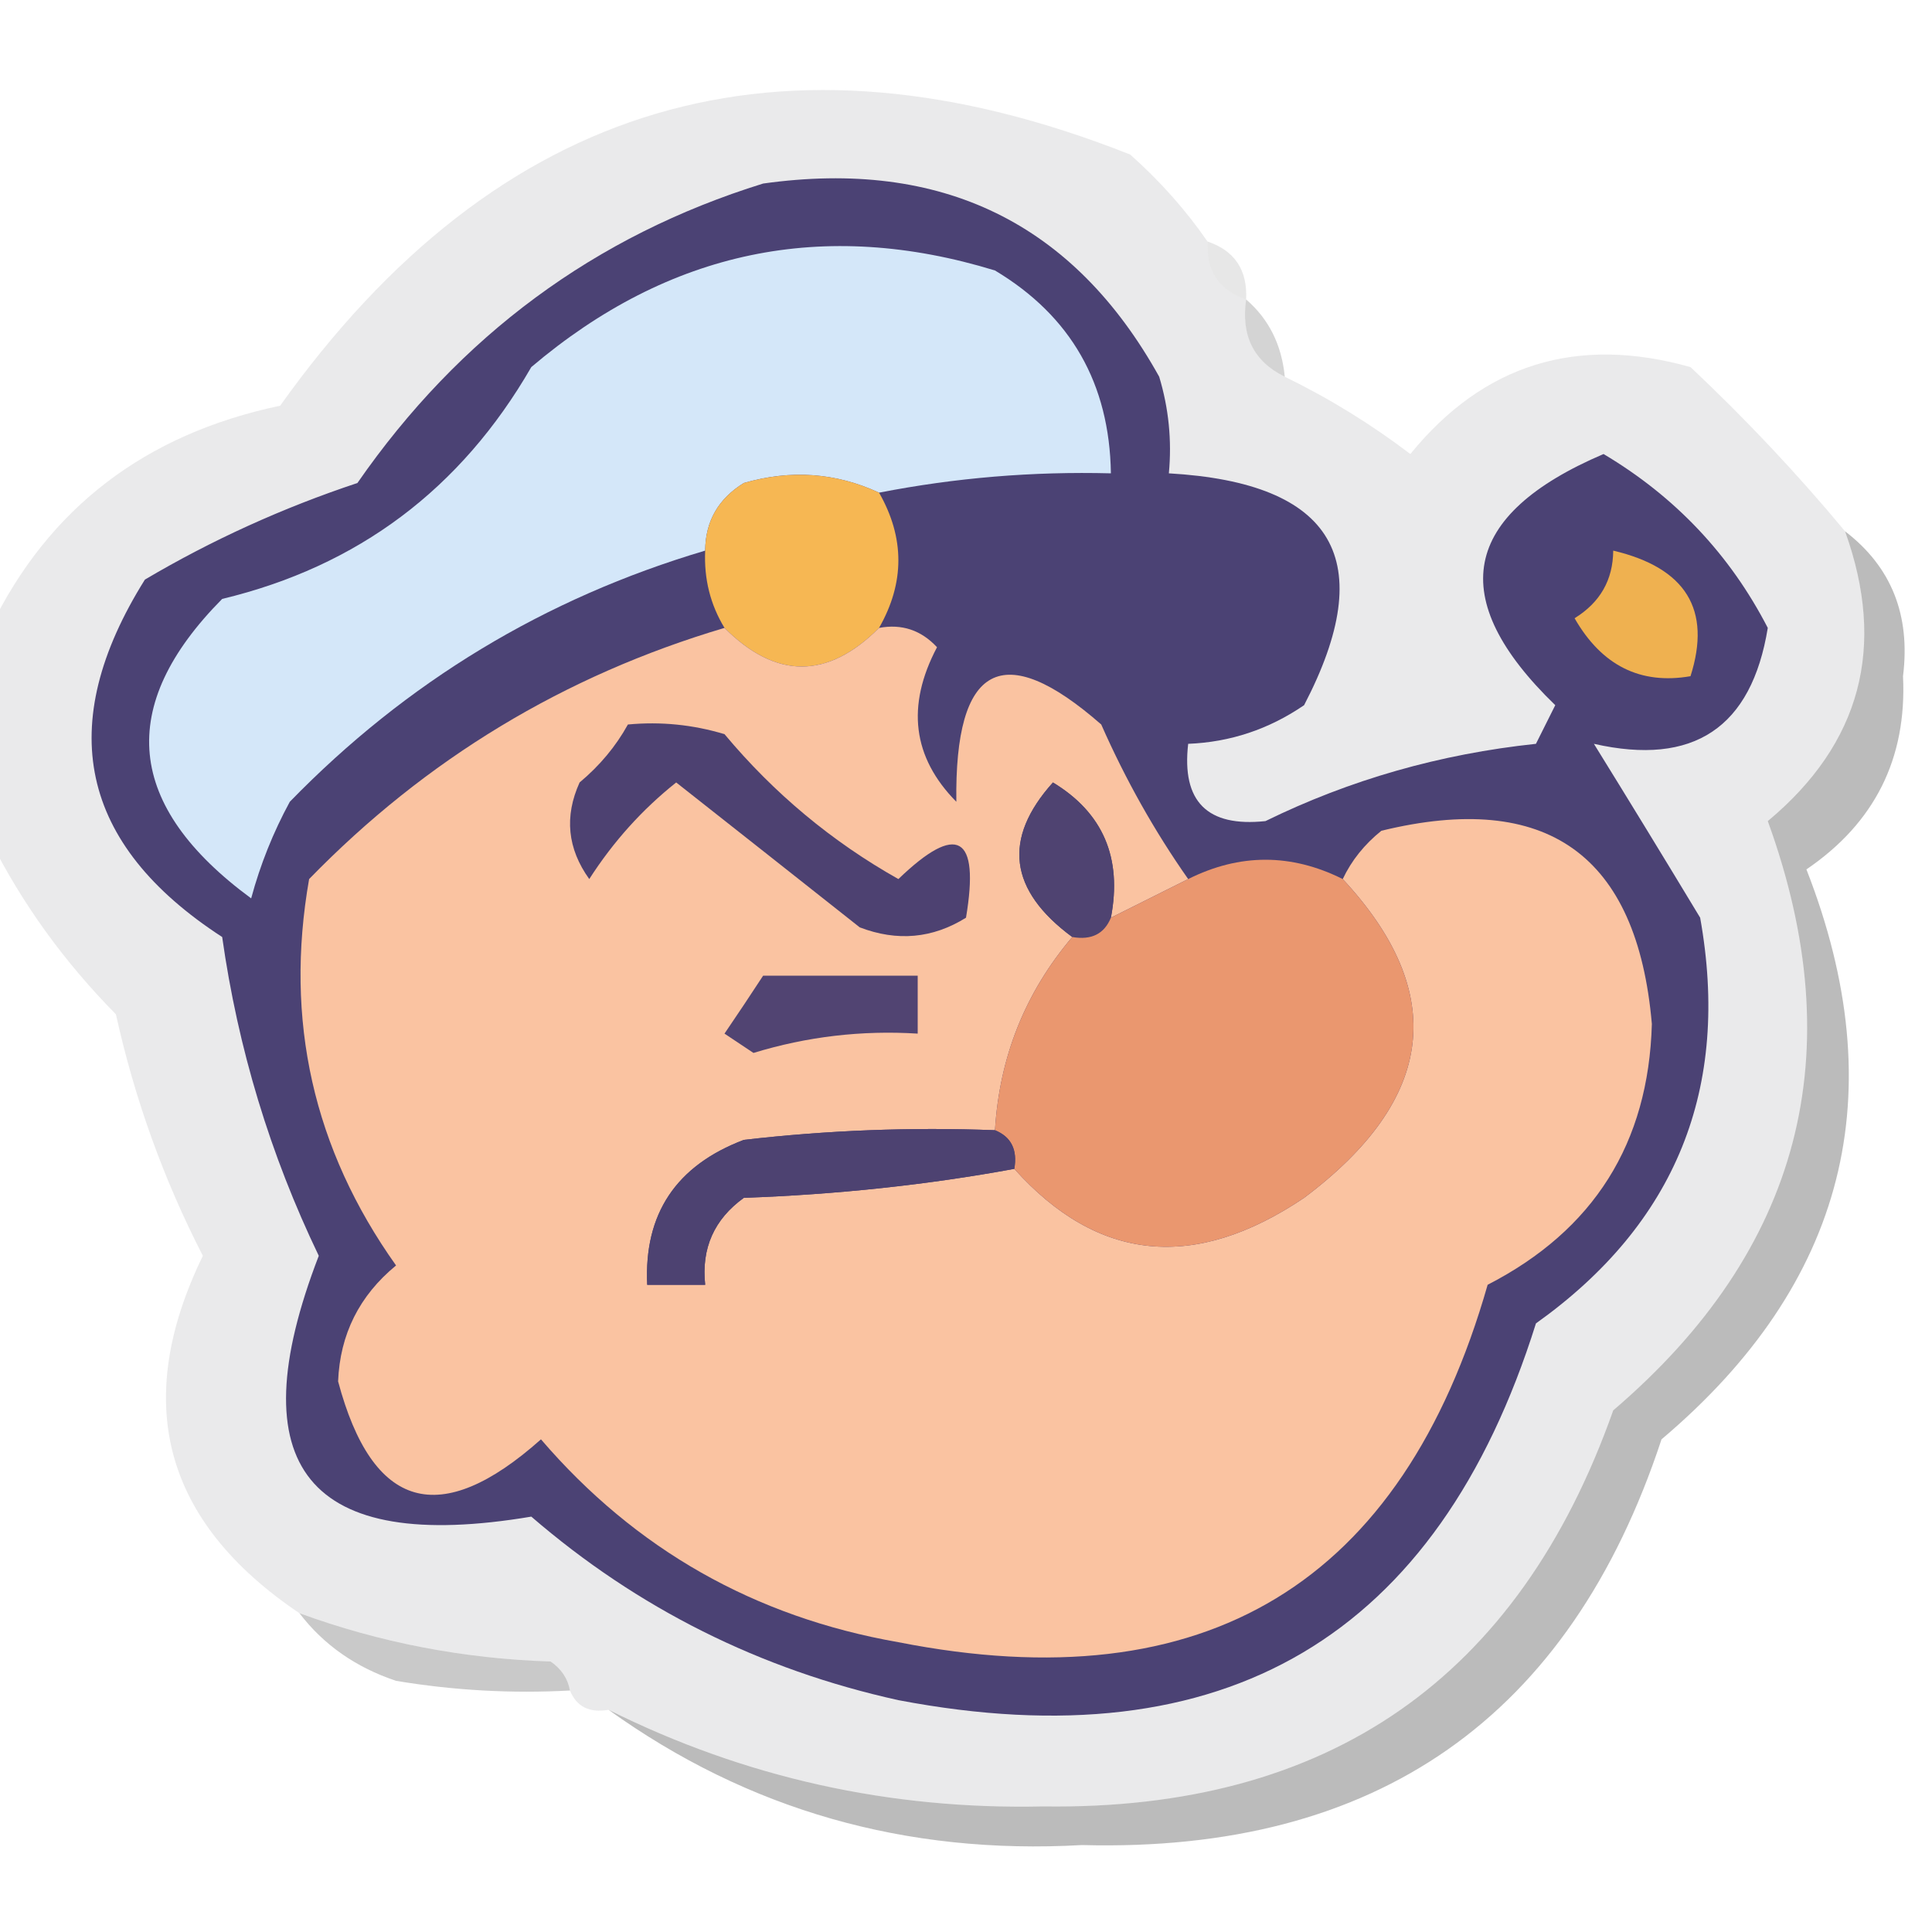 <?xml version="1.0" encoding="UTF-8"?>
<!DOCTYPE svg PUBLIC "-//W3C//DTD SVG 1.1//EN" "http://www.w3.org/Graphics/SVG/1.1/DTD/svg11.dtd">
<svg xmlns="http://www.w3.org/2000/svg" version="1.1" width="100px" height="100px" style="shape-rendering:geometricPrecision; text-rendering:geometricPrecision; image-rendering:optimizeQuality; fill-rule:evenodd; clip-rule:evenodd" xmlns:xlink="http://www.w3.org/1999/xlink">
<g><path style="opacity:0.955" fill="#e9e9ea" d="M 62.5,12.5 C 62.427,14.027 63.094,15.027 64.5,15.5C 64.229,17.38 64.896,18.713 66.5,19.5C 68.781,20.608 70.948,21.942 73,23.5C 76.788,18.847 81.622,17.347 87.5,19C 90.371,21.703 93.038,24.536 95.5,27.5C 97.65,33.484 96.317,38.484 91.5,42.5C 95.873,54.542 93.207,64.709 83.5,73C 78.597,86.872 68.764,93.706 54,93.5C 46.056,93.678 38.556,92.012 31.5,88.5C 30.508,88.672 29.842,88.338 29.5,87.5C 29.389,86.883 29.056,86.383 28.5,86C 23.99,85.854 19.657,85.021 15.5,83.5C 8.472,78.764 6.806,72.597 10.5,65C 8.468,61.049 6.968,56.882 6,52.5C 3.322,49.786 1.155,46.786 -0.5,43.5C -0.5,39.833 -0.5,36.167 -0.5,32.5C 2.504,26.303 7.504,22.47 14.5,21C 25.781,5.18 40.448,0.847 58.5,8C 60.041,9.371 61.375,10.871 62.5,12.5 Z"/></g>
<g><path style="opacity:1" fill="#4b4274" d="M 39.5,9.5 C 48.741,8.205 55.575,11.538 60,19.5C 60.493,21.134 60.66,22.801 60.5,24.5C 69.076,24.993 71.409,28.993 67.5,36.5C 65.677,37.747 63.677,38.414 61.5,38.5C 61.155,41.488 62.488,42.821 65.5,42.5C 69.865,40.361 74.532,39.027 79.5,38.5C 79.833,37.833 80.167,37.167 80.5,36.5C 74.794,30.981 75.628,26.648 83,23.5C 86.709,25.708 89.543,28.708 91.5,32.5C 90.658,37.669 87.658,39.669 82.5,38.5C 84.288,41.388 86.122,44.388 88,47.5C 89.581,56.332 86.748,63.332 79.5,68.5C 74.406,84.722 63.406,91.222 46.5,88C 39.34,86.42 33.007,83.253 27.5,78.5C 15.945,80.444 12.278,75.944 16.5,65C 13.983,59.766 12.316,54.266 11.5,48.5C 4.115,43.704 2.782,37.538 7.5,30C 10.964,27.953 14.63,26.287 18.5,25C 23.794,17.369 30.794,12.203 39.5,9.5 Z"/></g>
<g><path style="opacity:1" fill="#d4e7f9" d="M 45.5,25.5 C 43.263,24.463 40.929,24.297 38.5,25C 37.177,25.816 36.511,26.983 36.5,28.5C 28.206,30.959 21.039,35.292 15,41.5C 14.138,43.087 13.471,44.754 13,46.5C 6.5,41.718 6,36.552 11.5,31C 18.526,29.313 23.86,25.313 27.5,19C 34.635,12.95 42.635,11.283 51.5,14C 55.429,16.353 57.429,19.853 57.5,24.5C 53.452,24.395 49.452,24.728 45.5,25.5 Z"/></g>
<g><path style="opacity:0.106" fill="#1e1e1e" d="M 62.5,12.5 C 63.906,12.973 64.573,13.973 64.5,15.5C 63.094,15.027 62.427,14.027 62.5,12.5 Z"/></g>
<g><path style="opacity:0.175" fill="#090909" d="M 64.5,15.5 C 65.674,16.514 66.34,17.847 66.5,19.5C 64.896,18.713 64.229,17.38 64.5,15.5 Z"/></g>
<g><path style="opacity:1" fill="#f6b753" d="M 45.5,25.5 C 46.833,27.833 46.833,30.167 45.5,32.5C 42.833,35.167 40.167,35.167 37.5,32.5C 36.766,31.292 36.433,29.959 36.5,28.5C 36.511,26.983 37.177,25.816 38.5,25C 40.929,24.297 43.263,24.463 45.5,25.5 Z"/></g>
<g><path style="opacity:1" fill="#efb150" d="M 83.5,28.5 C 87.265,29.39 88.598,31.557 87.5,35C 84.906,35.449 82.906,34.449 81.5,32C 82.823,31.184 83.489,30.017 83.5,28.5 Z"/></g>
<g><path style="opacity:1" fill="#fac3a1" d="M 37.5,32.5 C 40.167,35.167 42.833,35.167 45.5,32.5C 46.675,32.281 47.675,32.614 48.5,33.5C 46.898,36.534 47.231,39.201 49.5,41.5C 49.406,34.372 51.906,33.039 57,37.5C 58.259,40.356 59.759,43.023 61.5,45.5C 60.167,46.167 58.833,46.833 57.5,47.5C 58.093,44.404 57.093,42.071 54.5,40.5C 51.885,43.413 52.218,46.079 55.5,48.5C 53.065,51.374 51.731,54.707 51.5,58.5C 47.154,58.334 42.821,58.501 38.5,59C 34.993,60.33 33.327,62.83 33.5,66.5C 34.5,66.5 35.5,66.5 36.5,66.5C 36.297,64.61 36.963,63.11 38.5,62C 43.351,61.825 48.018,61.325 52.5,60.5C 56.824,65.321 61.824,65.821 67.5,62C 74.307,56.895 74.974,51.395 69.5,45.5C 69.953,44.542 70.62,43.708 71.5,43C 80.073,40.91 84.74,44.244 85.5,53C 85.329,59.175 82.496,63.675 77,66.5C 72.579,81.966 62.412,88.133 46.5,85C 39.059,83.697 32.892,80.197 28,74.5C 22.775,79.154 19.275,78.154 17.5,71.5C 17.598,69.063 18.598,67.063 20.5,65.5C 16.216,59.477 14.716,52.811 16,45.5C 22.039,39.292 29.206,34.959 37.5,32.5 Z"/></g>
<g><path style="opacity:1" fill="#4d4171" d="M 32.5,37.5 C 34.199,37.34 35.866,37.507 37.5,38C 40.062,41.065 43.062,43.565 46.5,45.5C 49.55,42.566 50.717,43.232 50,47.5C 48.274,48.576 46.441,48.743 44.5,48C 41.322,45.486 38.156,42.986 35,40.5C 33.244,41.896 31.744,43.563 30.5,45.5C 29.369,43.925 29.203,42.259 30,40.5C 31.045,39.627 31.878,38.627 32.5,37.5 Z"/></g>
<g><path style="opacity:1" fill="#4f4371" d="M 57.5,47.5 C 57.158,48.338 56.492,48.672 55.5,48.5C 52.218,46.079 51.885,43.413 54.5,40.5C 57.093,42.071 58.093,44.404 57.5,47.5 Z"/></g>
<g><path style="opacity:1" fill="#ea976f" d="M 69.5,45.5 C 74.974,51.395 74.307,56.895 67.5,62C 61.824,65.821 56.824,65.321 52.5,60.5C 52.672,59.508 52.338,58.842 51.5,58.5C 51.731,54.707 53.065,51.374 55.5,48.5C 56.492,48.672 57.158,48.338 57.5,47.5C 58.833,46.833 60.167,46.167 61.5,45.5C 64.167,44.167 66.833,44.167 69.5,45.5 Z"/></g>
<g><path style="opacity:0.272" fill="#060606" d="M 95.5,27.5 C 97.894,29.332 98.894,31.832 98.5,35C 98.704,39.259 97.037,42.592 93.5,45C 98.038,56.607 95.538,66.44 86,74.5C 81.253,88.903 71.253,95.903 56,95.5C 46.883,96.017 38.717,93.683 31.5,88.5C 38.556,92.012 46.056,93.678 54,93.5C 68.764,93.706 78.597,86.872 83.5,73C 93.207,64.709 95.873,54.542 91.5,42.5C 96.317,38.484 97.65,33.484 95.5,27.5 Z"/></g>
<g><path style="opacity:1" fill="#514472" d="M 39.5,50.5 C 42.167,50.5 44.833,50.5 47.5,50.5C 47.5,51.5 47.5,52.5 47.5,53.5C 44.603,53.319 41.77,53.652 39,54.5C 38.5,54.167 38,53.833 37.5,53.5C 38.193,52.482 38.859,51.482 39.5,50.5 Z"/></g>
<g><path style="opacity:1" fill="#4d4271" d="M 51.5,58.5 C 52.338,58.842 52.672,59.508 52.5,60.5C 48.018,61.325 43.351,61.825 38.5,62C 36.963,63.11 36.297,64.61 36.5,66.5C 35.5,66.5 34.5,66.5 33.5,66.5C 33.327,62.83 34.993,60.33 38.5,59C 42.821,58.501 47.154,58.334 51.5,58.5 Z"/></g>
<g><path style="opacity:0.221" fill="#0a0a0a" d="M 15.5,83.5 C 19.657,85.021 23.99,85.854 28.5,86C 29.056,86.383 29.389,86.883 29.5,87.5C 26.482,87.665 23.482,87.498 20.5,87C 18.416,86.303 16.749,85.136 15.5,83.5 Z"/></g>
</svg>
